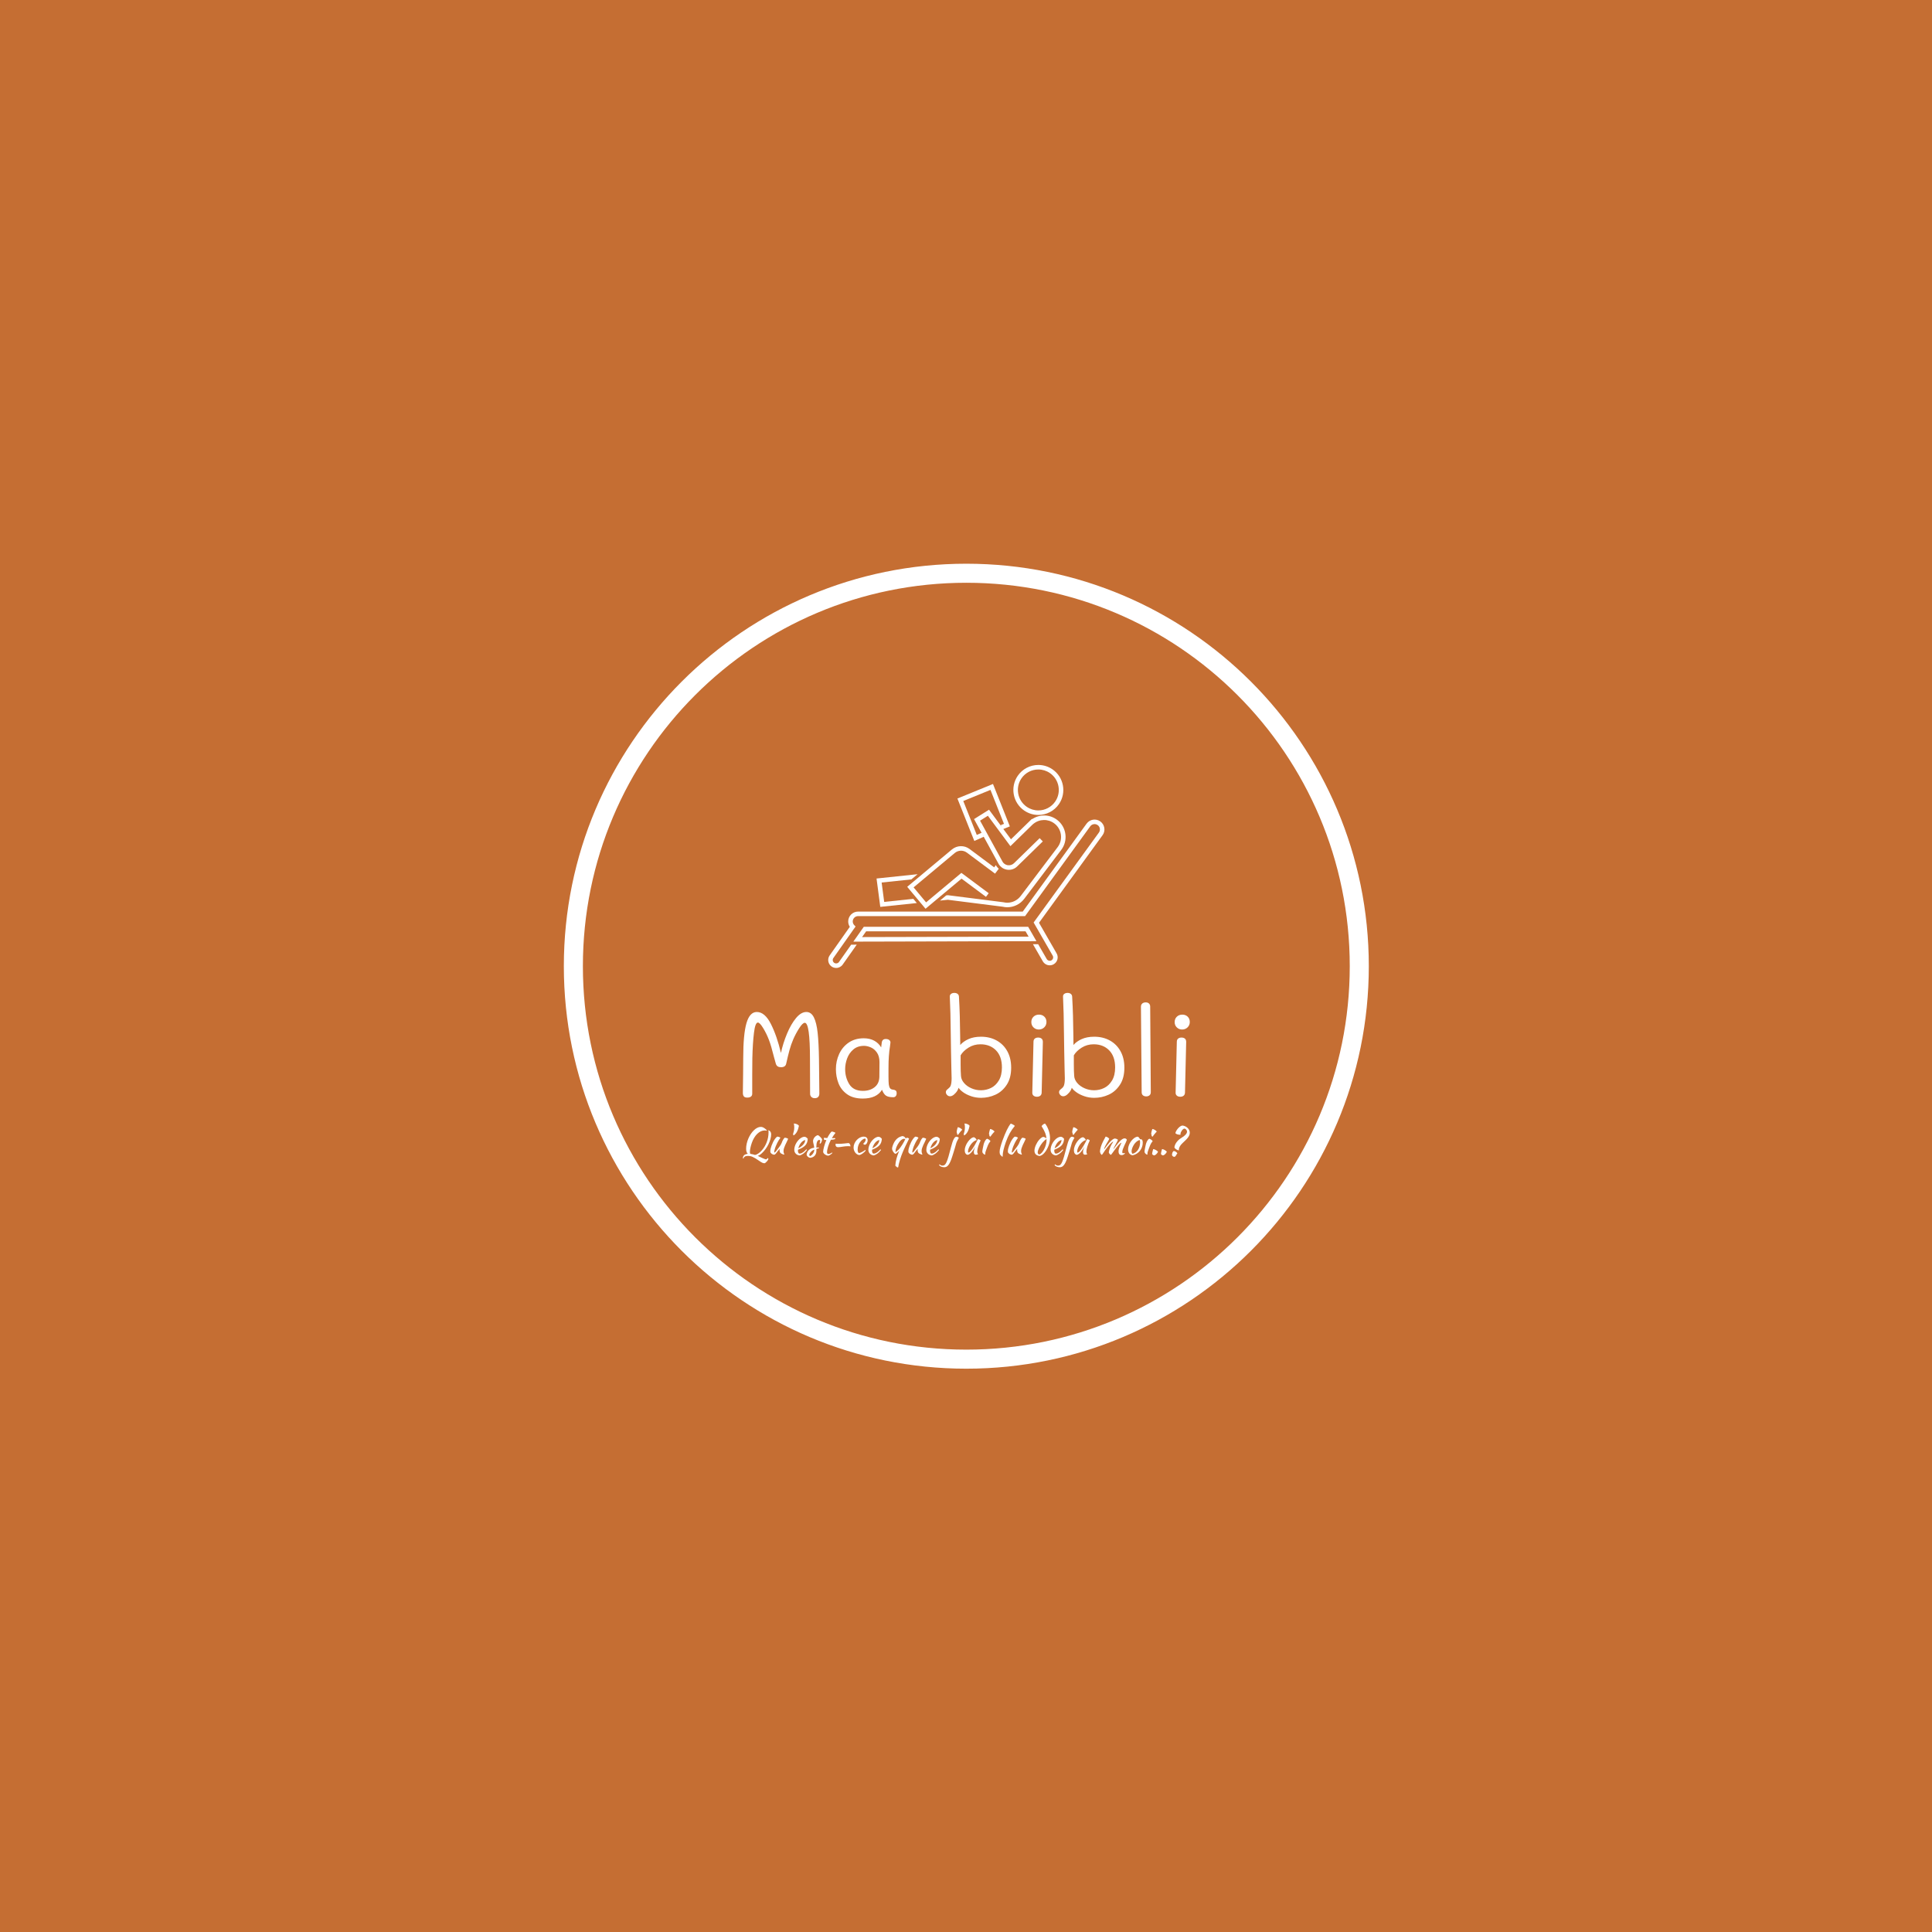 <svg xmlns="http://www.w3.org/2000/svg" version="1.1" xmlns:xlink="http://www.w3.org/1999/xlink" xmlns:svgjs="http://svgjs.dev/svgjs" width="1500" height="1500" viewBox="0 0 1500 1500"><rect width="1500" height="1500" fill="#c56e33"></rect><g transform="matrix(0.667,0,0,0.667,250,437.667)"><svg viewBox="0 0 512 320" data-background-color="#c56e33" preserveAspectRatio="xMidYMid meet" height="937" width="1500" xmlns="http://www.w3.org/2000/svg" xmlns:xlink="http://www.w3.org/1999/xlink"><g id="tight-bounds" transform="matrix(1,0,0,1,0,0)"><svg viewBox="0 0 512 320" height="320" width="512"><g><svg></svg></g><g><svg viewBox="0 0 512 320" height="320" width="512"><g><path d="M96 160c0-88.366 71.634-160 160-160 88.366 0 160 71.634 160 160 0 88.366-71.634 160-160 160-88.366 0-160-71.634-160-160zM256 312.425c84.182 0 152.425-68.243 152.425-152.425 0-84.182-68.243-152.425-152.425-152.425-84.182 0-152.425 68.243-152.425 152.425 0 84.182 68.243 152.425 152.425 152.425z" fill="#ffffff" fill-rule="nonzero" stroke="none" stroke-width="1" stroke-linecap="butt" stroke-linejoin="miter" stroke-miterlimit="10" stroke-dasharray="" stroke-dashoffset="0" font-family="none" font-weight="none" font-size="none" text-anchor="none" style="mix-blend-mode: normal" data-fill-palette-color="tertiary"></path></g><g transform="matrix(1,0,0,1,167.159,80)"><svg viewBox="0 0 177.683 160" height="160" width="177.683"><g><svg viewBox="0 0 177.683 160" height="160" width="177.683"><g><svg viewBox="0 0 256 230.523" height="160" width="177.683"><g transform="matrix(1,0,0,1,0,130.554)"><svg viewBox="0 0 256 99.97" height="99.97" width="256"><g id="textblocktransform"><svg viewBox="0 0 256 99.97" height="99.97" width="256" id="textblock"><g><svg viewBox="0 0 256 60.51" height="60.51" width="256"><g transform="matrix(1,0,0,1,0,0)"><svg width="256" viewBox="4 -43.55 186.13 44" height="60.51" data-palette-color="#ffffff"><path d="M35.7-16.05L35.75-11.55Q35.85-5.15 35.85-1.6L35.85-1.6Q35.85-0.75 35.38-0.23 34.9 0.3 33.95 0.3L33.95 0.3Q33.05 0.3 32.52-0.23 32-0.75 32-1.55L32-1.55Q31.95-6.35 31.95-15.95L31.95-15.95Q31.95-31.1 29.8-31.1L29.8-31.1Q28.9-31.1 27.45-28.83 26-26.55 25-24.25L25-24.25Q24.05-22.05 23.4-19.65 22.75-17.25 22.05-14.1L22.05-14.1Q21.75-12.6 19.9-12.6L19.9-12.6Q19.05-12.6 18.53-12.93 18-13.25 17.75-14L17.75-14 17.05-16.5Q15.75-21.7 14.85-24L14.85-24Q13.85-26.6 12.45-28.9 11.05-31.2 10.25-31.2L10.25-31.2Q9.15-31.2 8.63-26.98 8.1-22.75 7.95-16.35L7.95-16.35Q7.9-14.1 7.9-9.4L7.9-9.4 7.9-1.55Q7.9-0.8 7.38-0.38 6.85 0.05 5.85 0.05L5.85 0.05Q4.75 0.05 4.38-0.48 4-1 4-1.9L4-1.9Q4-4.75 4.1-9.75L4.1-9.75 4.15-16.4Q4.15-26.3 5.5-30.95 6.85-35.6 9.8-35.6L9.8-35.6Q13.15-35.6 15.68-30.6 18.2-25.6 19.85-18.55L19.85-18.55Q20.75-22.65 22.4-26.6 24.05-30.55 26.15-33.08 28.25-35.6 30.45-35.6L30.45-35.6Q32.45-35.6 33.58-33.35 34.7-31.1 35.15-26.88 35.6-22.65 35.7-16.05L35.7-16.05ZM66.65-3.25Q67.35-3.15 67.7-2.85 68.05-2.55 68.05-1.75L68.05-1.75Q68.05-1 67.67-0.55 67.3-0.1 66.65-0.1L66.65-0.1Q64.6-0.1 63.62-0.75 62.65-1.4 61.95-3.2L61.95-3.2Q59.7 0.45 53.95 0.45L53.95 0.45Q49.9 0.45 47.4-1.35 44.9-3.15 43.82-5.93 42.75-8.7 42.75-11.8L42.75-11.8Q42.75-15.15 44.1-18.1 45.45-21.05 48.07-22.85 50.7-24.65 54.35-24.65L54.35-24.65Q56.85-24.65 58.7-23.65 60.55-22.65 61.6-20.85L61.6-20.85 61.8-22.5Q61.9-24.35 63.5-24.35L63.5-24.35Q64.5-24.35 65.02-23.88 65.55-23.4 65.45-22.75L65.45-22.75 65.3-21.5Q64.95-19.4 64.8-17.15L64.8-17.15Q64.65-15.25 64.65-12.05L64.65-12.05 64.65-8.6Q64.65-6.45 64.77-5.43 64.9-4.4 65.3-3.85 65.7-3.3 66.65-3.25L66.65-3.25ZM60.85-8.65Q60.9-11 60.9-14.7L60.9-14.7Q60.9-17.15 59.85-18.68 58.8-20.2 57.3-20.85 55.8-21.5 54.45-21.5L54.45-21.5Q51.8-21.5 50.02-20 48.25-18.5 47.42-16.25 46.6-14 46.6-11.8L46.6-11.8Q46.6-8.3 48.32-5.53 50.05-2.75 54-2.75L54-2.75Q56.95-2.75 58.87-4.28 60.8-5.8 60.85-8.65L60.85-8.65ZM103.19-25.3Q106.84-25.3 109.69-23.73 112.54-22.15 114.14-19.25 115.74-16.35 115.74-12.4L115.74-12.4Q115.74-8.1 113.89-5.28 112.04-2.45 109.19-1.15 106.34 0.15 103.19 0.15L103.19 0.15Q100.99 0.15 99.04-0.53 97.09-1.2 95.74-2.18 94.39-3.15 93.84-4.05L93.84-4.05Q93.54-2.95 92.72-2 91.89-1.05 91.14-0.7L91.14-0.7Q90.74-0.5 90.29-0.5L90.29-0.5Q89.54-0.5 89.04-1.05 88.54-1.6 88.54-2.2L88.54-2.2Q88.54-2.8 89.04-3.25L89.04-3.25Q89.19-3.4 89.54-3.68 89.89-3.95 90.17-4.28 90.44-4.6 90.59-5.05L90.59-5.05Q90.94-6.1 90.94-8.05L90.94-8.05 90.84-11.9 90.69-19.25 90.59-26.05Q90.49-35.9 90.19-41.95L90.19-41.95Q90.14-42.7 90.69-43.13 91.24-43.55 92.09-43.55L92.09-43.55Q92.89-43.55 93.42-43.15 93.94-42.75 93.99-42.05L93.99-42.05Q94.24-37.8 94.34-34 94.44-30.2 94.49-26.1L94.49-26.1Q94.49-23.4 94.54-21.85L94.54-21.85Q95.74-23.3 97.94-24.3 100.14-25.3 103.19-25.3L103.19-25.3ZM103.14-3Q105.34-3 107.32-3.95 109.29-4.9 110.59-7.05 111.89-9.2 111.89-12.5L111.89-12.5Q111.89-17.1 109.42-19.63 106.94-22.15 102.94-22.15L102.94-22.15Q100.19-22.15 97.97-20.75 95.74-19.35 94.69-17.55L94.69-17.55 94.69-13.75Q94.69-10.85 94.84-8.95L94.84-8.95Q94.94-7.4 96.12-6.03 97.29-4.65 99.17-3.83 101.04-3 103.14-3L103.14-3ZM127.24-28.3Q125.94-28.3 125.04-29.18 124.14-30.05 124.14-31.4L124.14-31.4Q124.14-32.75 125.04-33.63 125.94-34.5 127.34-34.5L127.34-34.5Q128.69-34.5 129.56-33.65 130.44-32.8 130.44-31.45L130.44-31.45Q130.44-30.1 129.52-29.2 128.59-28.3 127.24-28.3L127.24-28.3ZM126.49-0.3Q125.59-0.3 125.06-0.75 124.54-1.2 124.54-1.95L124.54-1.95 125.04-23.2Q125.04-24.05 125.56-24.5 126.09-24.95 126.99-24.95L126.99-24.95Q127.89-24.95 128.41-24.5 128.94-24.05 128.94-23.15L128.94-23.15 128.44-1.95Q128.39-1.15 127.87-0.73 127.34-0.3 126.49-0.3L126.49-0.3ZM150.34-25.3Q153.99-25.3 156.84-23.73 159.69-22.15 161.29-19.25 162.89-16.35 162.89-12.4L162.89-12.4Q162.89-8.1 161.04-5.28 159.19-2.45 156.34-1.15 153.49 0.15 150.34 0.15L150.34 0.15Q148.14 0.15 146.19-0.53 144.24-1.2 142.89-2.18 141.54-3.15 140.99-4.05L140.99-4.05Q140.69-2.95 139.86-2 139.04-1.05 138.29-0.7L138.29-0.7Q137.89-0.5 137.44-0.5L137.44-0.5Q136.69-0.5 136.19-1.05 135.69-1.6 135.69-2.2L135.69-2.2Q135.69-2.8 136.19-3.25L136.19-3.25Q136.34-3.4 136.69-3.68 137.04-3.95 137.31-4.28 137.59-4.6 137.74-5.05L137.74-5.05Q138.09-6.1 138.09-8.05L138.09-8.05 137.99-11.9 137.84-19.25 137.74-26.05Q137.64-35.9 137.34-41.95L137.34-41.95Q137.29-42.7 137.84-43.13 138.39-43.55 139.24-43.55L139.24-43.55Q140.04-43.55 140.56-43.15 141.09-42.75 141.14-42.05L141.14-42.05Q141.39-37.8 141.49-34 141.59-30.2 141.64-26.1L141.64-26.1Q141.64-23.4 141.69-21.85L141.69-21.85Q142.89-23.3 145.09-24.3 147.29-25.3 150.34-25.3L150.34-25.3ZM150.29-3Q152.49-3 154.46-3.95 156.44-4.9 157.74-7.05 159.04-9.2 159.04-12.5L159.04-12.5Q159.04-17.1 156.56-19.63 154.09-22.15 150.09-22.15L150.09-22.15Q147.34-22.15 145.11-20.75 142.89-19.35 141.84-17.55L141.84-17.55 141.84-13.75Q141.84-10.85 141.99-8.95L141.99-8.95Q142.09-7.4 143.26-6.03 144.44-4.65 146.31-3.83 148.19-3 150.29-3L150.29-3ZM171.99-0.45Q171.14-0.45 170.61-0.9 170.09-1.35 170.09-2.2L170.09-2.2 169.79-37.8Q169.79-38.65 170.34-39.13 170.89-39.6 171.79-39.6L171.79-39.6Q172.64-39.6 173.14-39.13 173.64-38.65 173.64-37.85L173.64-37.85 173.89-2.2Q173.89-1.35 173.36-0.9 172.84-0.45 171.99-0.45L171.99-0.45ZM186.93-28.3Q185.63-28.3 184.73-29.18 183.83-30.05 183.83-31.4L183.83-31.4Q183.83-32.75 184.73-33.63 185.63-34.5 187.03-34.5L187.03-34.5Q188.38-34.5 189.26-33.65 190.13-32.8 190.13-31.45L190.13-31.45Q190.13-30.1 189.21-29.2 188.28-28.3 186.93-28.3L186.93-28.3ZM186.18-0.3Q185.28-0.3 184.76-0.75 184.23-1.2 184.23-1.95L184.23-1.95 184.73-23.2Q184.73-24.05 185.26-24.5 185.78-24.95 186.68-24.95L186.68-24.95Q187.58-24.95 188.11-24.5 188.63-24.05 188.63-23.15L188.63-23.15 188.13-1.95Q188.08-1.15 187.56-0.73 187.03-0.3 186.18-0.3L186.18-0.3Z" opacity="1" transform="matrix(1,0,0,1,0,0)" fill="#ffffff" class="wordmark-text-0" data-fill-palette-color="primary" id="text-0"></path></svg></g></svg></g><g transform="matrix(1,0,0,1,0,74.795)"><svg viewBox="0 0 256 25.174" height="25.174" width="256"><g transform="matrix(1,0,0,1,0,0)"><svg width="256" viewBox="2.4 -41.65 610.07 60" height="25.174" data-palette-color="#ffffff"><path d="M29.85-36.4L29.85-36.4Q30.7-36 31.65-35.38 32.6-34.75 33.4-34.08 34.2-33.4 34.75-32.77 35.3-32.15 35.3-31.8L35.3-31.8Q34.6-31.95 33.77-32.05 32.95-32.15 32.2-32.15L32.2-32.15Q29.5-32.15 26.95-30.98 24.4-29.8 22.1-27.6 19.8-25.4 17.88-22.23 15.95-19.05 14.55-15.05L14.55-15.05Q13.4-11.7 12.7-8.43 12-5.15 12-2.95L12-2.95Q12-0.15 13.15-0.05L13.15-0.05Q13.45-0.05 14.18 0.08 14.9 0.2 15.73 0.4 16.55 0.6 17.38 0.83 18.2 1.05 18.75 1.25L18.75 1.25Q20.65 1.15 23.2-0.5 25.75-2.15 28.2-4.9L28.2-4.9Q30.35-7.3 32.08-10.18 33.8-13.05 35-16.23 36.2-19.4 36.83-22.75 37.45-26.1 37.45-29.4L37.45-29.4Q37.45-30.4 37.4-31.35 37.35-32.3 37.25-32.65L37.25-32.65Q39.3-31.65 40.15-30.3 41-28.95 41-26.85L41-26.85Q41-23.85 40.05-20.4 39.1-16.95 37.43-13.5 35.75-10.05 33.45-6.88 31.15-3.7 28.45-1.2L28.45-1.2Q24.9 2.1 22.65 2.5L22.65 2.5Q24 3.2 25.75 4.03 27.5 4.85 29.15 5.58 30.8 6.3 32.1 6.8 33.4 7.3 33.85 7.35L33.85 7.35Q34.35 7.3 35.15 6.73 35.95 6.15 36.5 5.35L36.5 5.35Q36.75 5.65 36.98 6.15 37.2 6.65 37.25 6.9L37.25 6.9Q37.05 7.6 36.43 8.53 35.8 9.45 35 10.33 34.2 11.2 33.38 11.85 32.55 12.5 31.95 12.65L31.95 12.65Q31.1 12.6 30.38 12.43 29.65 12.25 28.8 11.88 27.95 11.5 26.9 10.83 25.85 10.15 24.3 9.1L24.3 9.1Q21.55 7.2 19.5 5.95 17.45 4.7 15.75 3.95 14.05 3.2 12.55 2.9 11.05 2.6 9.45 2.6L9.45 2.6Q3.85 2.6 3.25 6.35L3.25 6.35Q2.5 6 2.4 5.4L2.4 5.4Q2.7 2.85 4.28 1.5 5.85 0.15 9.15-0.25L9.15-0.25Q6.85-2.25 6.85-7.25L6.85-7.25Q6.85-10.75 7.68-14.33 8.5-17.9 9.93-21.2 11.35-24.5 13.28-27.38 15.2-30.25 17.43-32.4 19.65-34.55 22.05-35.77 24.45-37 26.8-37L26.8-37Q27.65-37 28.38-36.85 29.1-36.7 29.85-36.4ZM54.05-1.1L54.05-1.1Q53.1-1.9 52.77-3.1 52.45-4.3 52.45-5.15L52.45-5.15Q52.45-6.2 52.7-6.95L52.7-6.95Q52.5-6.95 51.8-6.15 51.1-5.35 50.27-4.25 49.45-3.15 48.65-2.1 47.85-1.05 47.45-0.55L47.45-0.55Q46.8 0.15 46.22 0.55 45.65 0.95 45.3 1L45.3 1Q44.5 0.95 43.62 0.68 42.75 0.4 41.97-0.1 41.2-0.6 40.62-1.3 40.05-2 39.85-2.9L39.85-2.9Q39.85-4.3 39.92-5.2 40-6.1 40.25-7.15L40.25-7.15Q40.7-9.05 41.57-11.45 42.45-13.85 43.6-16.18 44.75-18.5 46.17-20.53 47.6-22.55 49.2-23.7L49.2-23.7Q49.65-23.7 50.25-23.63 50.85-23.55 51.47-23.35 52.1-23.15 52.67-22.88 53.25-22.6 53.65-22.15L53.65-22.15Q53.2-21.65 51.37-18.8 49.55-15.95 47.3-10.6L47.3-10.6Q47.05-10.05 46.7-9 46.35-7.95 46-6.8 45.65-5.65 45.42-4.55 45.2-3.45 45.2-2.8L45.2-2.8Q45.2-2.4 45.32-2.2 45.45-2 45.55-1.9L45.55-1.9Q46.3-2.2 47.45-3.55 48.6-4.9 50.65-7.7L50.65-7.7Q51.15-8.4 51.82-9.3 52.5-10.2 53.2-11.23 53.9-12.25 54.52-13.35 55.15-14.45 55.55-15.55L55.55-15.55Q55.75-16.15 56.07-16.98 56.4-17.8 56.87-18.7 57.35-19.6 57.97-20.53 58.6-21.45 59.45-22.25L59.45-22.25Q60.1-22.25 60.85-22.1 61.6-21.95 62.27-21.73 62.95-21.5 63.45-21.23 63.95-20.95 64.2-20.65L64.2-20.65Q63.3-18.45 62.2-16.3 61.1-14.15 60.15-12.08 59.2-10 58.55-7.95 57.9-5.9 57.9-3.95L57.9-3.95Q57.9-2.9 58.07-2.13 58.25-1.35 58.45-0.83 58.65-0.3 58.82 0.05 59 0.4 59 0.65L59 0.65Q59 0.7 58.9 0.8L58.9 0.8Q58.85 0.85 58.8 0.85L58.8 0.85Q58.45 0.85 57.9 0.7 57.35 0.55 56.67 0.28 56 0 55.32-0.35 54.65-0.7 54.05-1.1ZM71.7-25.35L71.7-25.35Q71.4-25.6 71.15-26.15 70.9-26.7 70.9-27.25L70.9-27.25Q71.5-29 72.02-31.28 72.55-33.55 72.55-36.35L72.55-36.35Q72.55-37.6 72.42-38.9 72.3-40.2 71.95-41.65L71.95-41.65Q74.35-41.5 76.32-40.63 78.3-39.75 78.95-38.5L78.95-38.5Q78.1-33.95 76.35-30.6 74.6-27.25 71.7-25.35ZM90.99-20.7L90.99-20.7Q90.79-17.6 89.89-15.38 88.99-13.15 87.32-11.48 85.64-9.8 83.24-8.45 80.84-7.1 77.64-5.85L77.64-5.85Q77.64-5.55 77.62-5.23 77.59-4.9 77.59-4.55L77.59-4.55Q77.59-3.9 77.69-3.2 77.79-2.5 78.04-1.9 78.29-1.3 78.74-0.93 79.19-0.55 79.89-0.55L79.89-0.55Q81.24-0.55 82.54-1.15 83.84-1.75 85.02-2.63 86.19-3.5 87.22-4.53 88.24-5.55 89.04-6.4L89.04-6.4Q89.54-5.95 89.89-5.55L89.89-5.55Q87.64-2.55 84.97-0.58 82.29 1.4 79.89 1.95L79.89 1.95Q76.44 1.55 74.52-0.58 72.59-2.7 72.59-5.7L72.59-5.7Q72.59-7.75 73.17-9.88 73.74-12 74.77-13.98 75.79-15.95 77.17-17.7 78.54-19.45 80.12-20.75 81.69-22.05 83.37-22.8 85.04-23.55 86.69-23.55L86.69-23.55Q88.99-23.25 90.99-20.7ZM87.54-19.05L87.54-19.05Q86.19-18.85 84.74-17.95 83.29-17.05 82.02-15.55 80.74-14.05 79.69-12.05 78.64-10.05 78.04-7.75L78.04-7.75Q82.04-9.75 84.69-12.68 87.34-15.6 87.54-19.05ZM110.54-19.9L110.54-19.9Q110.49-18.95 110.22-17.93 109.94-16.9 109.54-16.07 109.14-15.25 108.69-14.7 108.24-14.15 107.84-14.15L107.84-14.15Q107.29-14.2 107.19-14.9L107.19-14.9Q107.19-15.05 107.32-15.38 107.44-15.7 107.59-16.1 107.74-16.5 107.87-16.9 107.99-17.3 107.99-17.6L107.99-17.6Q107.99-18.3 107.67-18.78 107.34-19.25 106.79-19.25L106.79-19.25Q104.79-19.25 103.74-16.75 102.69-14.25 102.69-9.4L102.69-9.4Q102.69-8.9 102.74-8.8L102.74-8.8Q103.79-8.85 104.62-8.88 105.44-8.9 106.24-8.9L106.24-8.9Q106.29-8.8 106.29-8.5L106.29-8.5Q106.29-8.05 106.09-7.85L106.09-7.85Q104.94-7.6 104.27-7.43 103.59-7.25 103.24-7.1 102.89-6.95 102.82-6.78 102.74-6.6 102.74-6.3L102.74-6.3Q102.74-5.9 102.77-5.5 102.79-5.1 102.79-4.5L102.79-4.5Q102.79-0.3 100.52 2.25 98.24 4.8 94.19 5.2L94.19 5.2Q93.49 5.15 92.74 4.8 91.99 4.45 91.32 3.9 90.64 3.35 90.14 2.68 89.64 2 89.44 1.3L89.44 1.3Q89.44-0.6 90.24-2.33 91.04-4.05 92.42-5.38 93.79-6.7 95.67-7.53 97.54-8.35 99.74-8.5L99.74-8.5Q99.74-9.75 99.49-10.95 99.24-12.15 98.97-13.28 98.69-14.4 98.44-15.48 98.19-16.55 98.19-17.6L98.19-17.6Q98.19-18.95 98.74-20.28 99.29-21.6 100.19-22.73 101.09-23.85 102.29-24.65 103.49-25.45 104.79-25.75L104.79-25.75Q105.34-25.6 106.27-24.88 107.19-24.15 108.09-23.25 108.99-22.35 109.69-21.43 110.39-20.5 110.54-19.9ZM94.04 2.9L94.04 2.9Q95.24 2.4 96.32 1.45 97.39 0.5 98.19-0.7 98.99-1.9 99.47-3.25 99.94-4.6 99.94-5.9L99.94-5.9Q98.94-5.75 97.74-4.98 96.54-4.2 95.49-3.13 94.44-2.05 93.74-0.9 93.04 0.25 93.04 1.1L93.04 1.1Q93.04 2.2 94.04 2.9ZM116.39-19.15L113.54-19.15Q113.29-19.45 113.09-20.43 112.89-21.4 112.89-22.1L112.89-22.1Q114.19-22 115.39-21.93 116.59-21.85 117.59-21.8L117.59-21.8Q118.34-23.3 119.21-24.78 120.09-26.25 120.91-27.48 121.74-28.7 122.46-29.55 123.19-30.4 123.59-30.65L123.59-30.65Q124.09-30.65 124.86-30.48 125.64-30.3 126.44-30.03 127.24-29.75 127.89-29.45 128.54-29.15 128.79-28.85L128.79-28.85Q127.29-26.95 126.21-25.33 125.14-23.7 123.89-21.6L123.89-21.6Q124.89-21.6 125.91-21.65 126.94-21.7 127.99-21.8L127.99-21.8Q128.24-21.55 128.39-21.18 128.54-20.8 128.54-20.4L128.54-20.4Q126.09-19.5 122.59-19.4L122.59-19.4Q121.34-17 120.36-14.63 119.39-12.25 118.71-10.05 118.04-7.85 117.66-5.9 117.29-3.95 117.29-2.4L117.29-2.4Q117.29-0.2 118.94 0.05L118.94 0.05Q120.44-0.15 121.79-0.7 123.14-1.25 124.19-2.1L124.19-2.1Q124.49-1.65 124.54-1.35L124.54-1.35Q124.24-0.9 123.51-0.3 122.79 0.3 121.94 0.88 121.09 1.45 120.29 1.85 119.49 2.25 119.09 2.3L119.09 2.3Q117.84 2.25 116.59 1.75 115.34 1.25 114.31 0.5 113.29-0.25 112.64-1.18 111.99-2.1 111.99-3L111.99-3Q111.99-4.2 112.31-6.03 112.64-7.85 113.24-10 113.84-12.15 114.64-14.5 115.44-16.85 116.39-19.15L116.39-19.15ZM132.28-9.3L132.28-9.3Q130.74-9.3 129.81-10.18 128.89-11.05 128.89-12.6L128.89-12.6Q128.89-12.85 128.99-13.35 129.09-13.85 129.19-14.1L129.19-14.1Q130.03-13.95 130.78-13.93 131.53-13.9 132.74-13.9L132.74-13.9Q135.28-13.9 137.51-14.05 139.74-14.2 141.54-14.4 143.34-14.6 144.64-14.75 145.94-14.9 146.64-14.9L146.64-14.9Q147.59-14.9 148.31-13.75 149.04-12.6 149.39-10.45L149.39-10.45Q148.14-10.6 147.34-10.65 146.54-10.7 145.94-10.7L145.94-10.7Q143.79-10.7 141.94-10.48 140.09-10.25 138.44-10 136.78-9.75 135.28-9.53 133.78-9.3 132.28-9.3ZM153.53-8.8L153.53-8.8Q153.53-11.65 154.71-14.33 155.88-17 157.81-19.07 159.73-21.15 162.21-22.43 164.68-23.7 167.33-23.7L167.33-23.7Q169.93-23.7 171.33-22.4 172.73-21.1 172.73-18.7L172.73-18.7Q172.73-17.55 172.41-16.48 172.08-15.4 171.56-14.55 171.03-13.7 170.33-13.18 169.63-12.65 168.93-12.65L168.93-12.65Q168.33-12.65 167.71-13.03 167.08-13.4 166.68-14L166.68-14Q170.03-17.05 170.03-19.55L170.03-19.55Q170.03-21 168.88-21L168.88-21Q167.88-21 166.38-20.05 164.88-19.1 163.48-17.55L163.48-17.55Q161.33-15.15 160.21-12.23 159.08-9.3 159.08-6.1L159.08-6.1Q159.08-2.05 160.88-1.25L160.88-1.25Q161.63-1.35 162.63-1.7 163.63-2.05 164.78-2.63 165.93-3.2 167.16-3.95 168.38-4.7 169.53-5.55L169.53-5.55Q169.73-5.4 169.88-5.1 170.03-4.8 170.03-4.55L170.03-4.55Q169.18-3.5 168.08-2.5 166.98-1.5 165.78-0.68 164.58 0.15 163.46 0.73 162.33 1.3 161.48 1.45L161.48 1.45Q159.83 1.3 158.38 0.43 156.93-0.45 155.86-1.85 154.78-3.25 154.16-5.05 153.53-6.85 153.53-8.8ZM192.13-20.7L192.13-20.7Q191.93-17.6 191.03-15.38 190.13-13.15 188.46-11.48 186.78-9.8 184.38-8.45 181.98-7.1 178.78-5.85L178.78-5.85Q178.78-5.55 178.76-5.23 178.73-4.9 178.73-4.55L178.73-4.55Q178.73-3.9 178.83-3.2 178.93-2.5 179.18-1.9 179.43-1.3 179.88-0.93 180.33-0.55 181.03-0.55L181.03-0.55Q182.38-0.55 183.68-1.15 184.98-1.75 186.16-2.63 187.33-3.5 188.36-4.53 189.38-5.55 190.18-6.4L190.18-6.4Q190.68-5.95 191.03-5.55L191.03-5.55Q188.78-2.55 186.11-0.58 183.43 1.4 181.03 1.95L181.03 1.95Q177.58 1.55 175.66-0.58 173.73-2.7 173.73-5.7L173.73-5.7Q173.73-7.75 174.31-9.88 174.88-12 175.91-13.98 176.93-15.95 178.31-17.7 179.68-19.45 181.26-20.75 182.83-22.05 184.51-22.8 186.18-23.55 187.83-23.55L187.83-23.55Q190.13-23.25 192.13-20.7ZM188.68-19.05L188.68-19.05Q187.33-18.85 185.88-17.95 184.43-17.05 183.16-15.55 181.88-14.05 180.83-12.05 179.78-10.05 179.18-7.75L179.18-7.75Q183.18-9.75 185.83-12.68 188.48-15.6 188.68-19.05ZM226.33-22.2L226.33-22.2Q227.13-22.2 228-21.83 228.88-21.45 229.28-20.9L229.28-20.9Q227.43-17.15 226.15-14.55 224.88-11.95 223.95-9.98 223.03-8 222.33-6.45 221.63-4.9 220.93-3.25L220.93-3.25Q219.73-0.45 218.68 2.43 217.63 5.3 216.8 8.08 215.98 10.85 215.35 13.43 214.73 16 214.43 18.15L214.43 18.15Q214.23 18.35 213.53 18.35L213.53 18.35Q213.23 18.35 212.95 18.2 212.68 18.05 212.63 17.85L212.63 17.85Q212.53 17.6 212.25 17.35 211.98 17.1 211.58 17L211.58 17Q211.18 16.9 210.9 16.53 210.63 16.15 210.53 15.7L210.53 15.7Q211.08 6.9 215.78-4.2L215.78-4.2Q214.03-2.45 212.75-1.43 211.48-0.4 210.83-0.3L210.83-0.3Q210.13-0.3 209.3-1.03 208.48-1.75 207.75-2.8 207.03-3.85 206.55-5.08 206.08-6.3 206.08-7.3L206.08-7.3Q206.08-8.6 206.78-10.78 207.48-12.95 208.53-15.1L208.53-15.1Q212.53-23.05 220.43-24.5L220.43-24.5Q221.13-24.4 221.85-24.08 222.58-23.75 223.18-23.25 223.78-22.75 224.2-22.15 224.63-21.55 224.73-21L224.73-21Q224.83-21.3 225.43-21.75 226.03-22.2 226.33-22.2ZM217.38-8.85L217.38-8.85Q219.03-11.1 220.28-13.15 221.53-15.2 222.38-16.8L222.38-16.8Q223.38-18.65 224.13-20.3L224.13-20.3Q223.98-20.45 223.3-20.6 222.63-20.75 222.08-20.75L222.08-20.75Q220.78-20.75 219-19.45 217.23-18.15 215.83-16.2L215.83-16.2Q213.33-12.75 212-9.35 210.68-5.95 210.68-3.05L210.68-3.05Q210.68-2.7 211.13-2.7L211.13-2.7Q212.93-4 214.43-5.45 215.93-6.9 217.38-8.85ZM242.52-1.1L242.52-1.1Q241.57-1.9 241.25-3.1 240.92-4.3 240.92-5.15L240.92-5.15Q240.92-6.2 241.17-6.95L241.17-6.95Q240.97-6.95 240.27-6.15 239.57-5.35 238.75-4.25 237.92-3.15 237.12-2.1 236.32-1.05 235.92-0.55L235.92-0.55Q235.27 0.15 234.7 0.55 234.12 0.95 233.77 1L233.77 1Q232.97 0.95 232.1 0.68 231.22 0.4 230.45-0.1 229.67-0.6 229.1-1.3 228.52-2 228.32-2.9L228.32-2.9Q228.32-4.3 228.4-5.2 228.47-6.1 228.72-7.15L228.72-7.15Q229.17-9.05 230.05-11.45 230.92-13.85 232.07-16.18 233.22-18.5 234.65-20.53 236.07-22.55 237.67-23.7L237.67-23.7Q238.12-23.7 238.72-23.63 239.32-23.55 239.95-23.35 240.57-23.15 241.15-22.88 241.72-22.6 242.12-22.15L242.12-22.15Q241.67-21.65 239.85-18.8 238.02-15.95 235.77-10.6L235.77-10.6Q235.52-10.05 235.17-9 234.82-7.95 234.47-6.8 234.12-5.65 233.9-4.55 233.67-3.45 233.67-2.8L233.67-2.8Q233.67-2.4 233.8-2.2 233.92-2 234.02-1.9L234.02-1.9Q234.77-2.2 235.92-3.55 237.07-4.9 239.12-7.7L239.12-7.7Q239.62-8.4 240.3-9.3 240.97-10.2 241.67-11.23 242.37-12.25 243-13.35 243.62-14.45 244.02-15.55L244.02-15.55Q244.22-16.15 244.55-16.98 244.87-17.8 245.35-18.7 245.82-19.6 246.45-20.53 247.07-21.45 247.92-22.25L247.92-22.25Q248.57-22.25 249.32-22.1 250.07-21.95 250.75-21.73 251.42-21.5 251.92-21.23 252.42-20.95 252.67-20.65L252.67-20.65Q251.77-18.45 250.67-16.3 249.57-14.15 248.62-12.08 247.67-10 247.02-7.95 246.37-5.9 246.37-3.95L246.37-3.95Q246.37-2.9 246.55-2.13 246.72-1.35 246.92-0.83 247.12-0.3 247.3 0.05 247.47 0.4 247.47 0.65L247.47 0.65Q247.47 0.7 247.37 0.8L247.37 0.8Q247.32 0.85 247.27 0.85L247.27 0.85Q246.92 0.85 246.37 0.7 245.82 0.55 245.15 0.28 244.47 0 243.8-0.35 243.12-0.7 242.52-1.1ZM271.27-20.7L271.27-20.7Q271.07-17.6 270.17-15.38 269.27-13.15 267.6-11.48 265.92-9.8 263.52-8.45 261.12-7.1 257.92-5.85L257.92-5.85Q257.92-5.55 257.9-5.23 257.87-4.9 257.87-4.55L257.87-4.55Q257.87-3.9 257.97-3.2 258.07-2.5 258.32-1.9 258.57-1.3 259.02-0.93 259.47-0.55 260.17-0.55L260.17-0.55Q261.52-0.55 262.82-1.15 264.12-1.75 265.3-2.63 266.47-3.5 267.5-4.53 268.52-5.55 269.32-6.4L269.32-6.4Q269.82-5.95 270.17-5.55L270.17-5.55Q267.92-2.55 265.25-0.58 262.57 1.4 260.17 1.95L260.17 1.95Q256.72 1.55 254.8-0.58 252.87-2.7 252.87-5.7L252.87-5.7Q252.87-7.75 253.45-9.88 254.02-12 255.05-13.98 256.07-15.95 257.45-17.7 258.82-19.45 260.4-20.75 261.97-22.05 263.65-22.8 265.32-23.55 266.97-23.55L266.97-23.55Q269.27-23.25 271.27-20.7ZM267.82-19.05L267.82-19.05Q266.47-18.85 265.02-17.95 263.57-17.05 262.3-15.55 261.02-14.05 259.97-12.05 258.92-10.05 258.32-7.75L258.32-7.75Q262.32-9.75 264.97-12.68 267.62-15.6 267.82-19.05ZM286.56-9.35L286.56-9.35Q288.42-16.75 290.19-20.18 291.97-23.6 293.92-23.6L293.92-23.6Q295.31-23.6 297.26-22.25L297.26-22.25Q295.67-19.4 294.79-17.53 293.92-15.65 293.51-14.1L293.51-14.1Q292.67-11.1 291.72-7.88 290.76-4.65 289.84-1.7 288.92 1.25 288.14 3.63 287.37 6 286.92 7.25L286.92 7.25Q285.81 10.2 284.74 12.25 283.67 14.3 282.51 15.6 281.37 16.9 280.09 17.5 278.81 18.1 277.31 18.1L277.31 18.1Q276.22 18.1 275.14 17.88 274.06 17.65 273.12 17.28 272.17 16.9 271.42 16.35 270.67 15.8 270.22 15.2L270.22 15.2Q270.26 14.85 270.54 14.53 270.81 14.2 271.06 14.15L271.06 14.15Q271.92 15.05 272.84 15.45 273.76 15.85 275.06 15.85L275.06 15.85Q276.67 15.85 277.89 14.9 279.12 13.95 280.37 11.23 281.62 8.5 283.06 3.58 284.51-1.35 286.56-9.35ZM294.72-27.55L294.72-27.55Q294.72-27.8 294.87-28.4L294.87-28.4Q294.26-29 294.26-30.1L294.26-30.1Q294.26-30.55 294.39-31.35 294.51-32.15 294.74-33.08 294.97-34 295.24-34.95 295.51-35.9 295.81-36.6L295.81-36.6Q296.42-36.6 297.29-36.27 298.17-35.95 299.06-35.43 299.97-34.9 300.72-34.27 301.47-33.65 301.87-33.1L301.87-33.1Q301.26-32.55 300.37-31.55 299.47-30.55 298.62-29.48 297.76-28.4 297.06-27.48 296.37-26.55 296.22-26.15L296.22-26.15Q295.62-26.25 295.17-26.68 294.72-27.1 294.72-27.55ZM304.66-25.35L304.66-25.35Q304.36-25.6 304.11-26.15 303.86-26.7 303.86-27.25L303.86-27.25Q304.46-29 304.99-31.28 305.51-33.55 305.51-36.35L305.51-36.35Q305.51-37.6 305.39-38.9 305.26-40.2 304.91-41.65L304.91-41.65Q307.31-41.5 309.29-40.63 311.26-39.75 311.91-38.5L311.91-38.5Q311.06-33.95 309.31-30.6 307.56-27.25 304.66-25.35ZM323.21-20.2L323.21-20.2Q323.71-20.2 324.39-20.03 325.06-19.85 325.61-19.58 326.16-19.3 326.54-19 326.91-18.7 326.91-18.45L326.91-18.45Q325.91-16.35 325.06-14.23 324.21-12.1 323.61-10.15 323.01-8.2 322.69-6.5 322.36-4.8 322.36-3.55L322.36-3.55Q322.36-2.15 322.66-1.23 322.96-0.3 323.66 0.1L323.66 0.1Q323.06 0.5 322.11 0.75 321.16 1 320.41 1L320.41 1Q317.71 1 317.71-2.7L317.71-2.7Q317.71-5.55 319.61-10.5L319.61-10.5Q318.61-8.2 317.31-6.18 316.01-4.15 314.66-2.6 313.31-1.05 311.94-0.08 310.56 0.9 309.41 1.1L309.41 1.1Q307.56 1 306.41-0.68 305.26-2.35 305.26-4.95L305.26-4.95Q305.26-7.75 306.46-10.85 307.66-13.95 309.54-16.6 311.41-19.25 313.61-21.03 315.81-22.8 317.86-22.9L317.86-22.9Q318.36-22.75 318.99-22.3 319.61-21.85 320.19-21.25 320.76-20.65 321.16-20.03 321.56-19.4 321.61-18.95L321.61-18.95Q319.61-18.65 317.49-17 315.36-15.35 313.64-13.03 311.91-10.7 310.81-8.05 309.71-5.4 309.71-3.1L309.71-3.1Q309.71-2.15 310.41-1.9L310.41-1.9Q311.86-2.2 313.76-4.38 315.66-6.55 318.36-11.1L318.36-11.1Q318.86-12 319.49-13.1 320.11-14.2 320.76-15.4 321.41-16.6 322.04-17.82 322.66-19.05 323.21-20.2ZM329.31-3.35L329.31-3.35Q329.31-3.8 329.38-4.48 329.46-5.15 329.66-6.28 329.86-7.4 330.18-9 330.51-10.6 331.01-12.85L331.01-12.85Q331.11-13.35 331.46-14.45 331.81-15.55 332.38-16.78 332.96-18 333.78-19.15 334.61-20.3 335.76-20.85L335.76-20.85Q336.61-20.65 338.01-19.83 339.41-19 340.41-17.55L340.41-17.55Q339.26-16.25 338.48-14.95 337.71-13.65 337.08-12.25 336.46-10.85 335.93-9.35 335.41-7.85 334.76-6.2L334.76-6.2Q334.21-4.8 333.76-3.33 333.31-1.85 333.26-0.75L333.26-0.75Q333.26 0.15 333.23 0.53 333.21 0.9 332.96 0.9L332.96 0.9Q332.76 0.9 332.16 0.65 331.56 0.4 330.93-0.13 330.31-0.65 329.81-1.45 329.31-2.25 329.31-3.35ZM338.86-25.05L338.86-25.05Q338.86-25.35 339.01-25.95L339.01-25.95Q338.76-26.2 338.58-26.7 338.41-27.2 338.41-27.6L338.41-27.6Q338.41-28.05 338.53-28.83 338.66-29.6 338.86-30.5 339.06-31.4 339.36-32.38 339.66-33.35 339.96-34.15L339.96-34.15Q340.56-34.15 341.43-33.83 342.31-33.5 343.21-32.98 344.11-32.45 344.86-31.83 345.61-31.2 346.01-30.65L346.01-30.65Q345.46-30.1 344.56-29.13 343.66-28.15 342.81-27.08 341.96-26 341.26-25.05 340.56-24.1 340.36-23.7L340.36-23.7Q339.76-23.8 339.31-24.23 338.86-24.65 338.86-25.05ZM352.9-3.2L352.9-3.2Q352.9-5.4 353.95-9.38 355-13.35 356.9-18.65L356.9-18.65Q360-27.1 362.73-32.73 365.45-38.35 368.05-41.5L368.05-41.5Q368.65-41.4 369.53-41 370.4-40.6 371.25-40.13 372.1-39.65 372.78-39.15 373.45-38.65 373.65-38.35L373.65-38.35Q369.75-33.75 366.8-28.45 363.85-23.15 361.4-16.3L361.4-16.3Q359.3-10.4 358.2-5.68 357.1-0.95 357.1 2.2L357.1 2.2Q357.1 3.05 357.1 3.25 357.1 3.45 357.15 3.65L357.15 3.65Q356.45 3.55 355.95 3.3 355.45 3.05 355.3 2.7L355.3 2.7Q355.2 2.45 354.75 1.98 354.3 1.5 353.95 1.25L353.95 1.25Q353.5 0.95 353.2-0.33 352.9-1.6 352.9-3.2ZM378.35-1.1L378.35-1.1Q377.4-1.9 377.08-3.1 376.75-4.3 376.75-5.15L376.75-5.15Q376.75-6.2 377-6.95L377-6.95Q376.8-6.95 376.1-6.15 375.4-5.35 374.58-4.25 373.75-3.15 372.95-2.1 372.15-1.05 371.75-0.55L371.75-0.55Q371.1 0.15 370.53 0.55 369.95 0.95 369.6 1L369.6 1Q368.8 0.95 367.93 0.68 367.05 0.4 366.28-0.1 365.5-0.6 364.93-1.3 364.35-2 364.15-2.9L364.15-2.9Q364.15-4.3 364.23-5.2 364.3-6.1 364.55-7.15L364.55-7.15Q365-9.05 365.88-11.45 366.75-13.85 367.9-16.18 369.05-18.5 370.48-20.53 371.9-22.55 373.5-23.7L373.5-23.7Q373.95-23.7 374.55-23.63 375.15-23.55 375.78-23.35 376.4-23.15 376.98-22.88 377.55-22.6 377.95-22.15L377.95-22.15Q377.5-21.65 375.68-18.8 373.85-15.95 371.6-10.6L371.6-10.6Q371.35-10.05 371-9 370.65-7.95 370.3-6.8 369.95-5.65 369.73-4.55 369.5-3.45 369.5-2.8L369.5-2.8Q369.5-2.4 369.63-2.2 369.75-2 369.85-1.9L369.85-1.9Q370.6-2.2 371.75-3.55 372.9-4.9 374.95-7.7L374.95-7.7Q375.45-8.4 376.13-9.3 376.8-10.2 377.5-11.23 378.2-12.25 378.83-13.35 379.45-14.45 379.85-15.55L379.85-15.55Q380.05-16.15 380.38-16.98 380.7-17.8 381.18-18.7 381.65-19.6 382.28-20.53 382.9-21.45 383.75-22.25L383.75-22.25Q384.4-22.25 385.15-22.1 385.9-21.95 386.58-21.73 387.25-21.5 387.75-21.23 388.25-20.95 388.5-20.65L388.5-20.65Q387.6-18.45 386.5-16.3 385.4-14.15 384.45-12.08 383.5-10 382.85-7.95 382.2-5.9 382.2-3.95L382.2-3.95Q382.2-2.9 382.38-2.13 382.55-1.35 382.75-0.83 382.95-0.3 383.13 0.05 383.3 0.4 383.3 0.65L383.3 0.65Q383.3 0.7 383.2 0.8L383.2 0.8Q383.15 0.85 383.1 0.85L383.1 0.85Q382.75 0.85 382.2 0.7 381.65 0.55 380.98 0.28 380.3 0 379.63-0.35 378.95-0.7 378.35-1.1ZM412.25-23.35L412.25-23.35Q413.25-23.35 414.55-22.75 415.85-22.15 416.85-21.2L416.85-21.2Q416.6-23.2 416.22-24.98 415.85-26.75 415.12-28.65 414.4-30.55 413.2-32.8 412-35.05 410.2-37.95L410.2-37.95Q410.35-38.4 410.87-39 411.4-39.6 412.07-40.13 412.75-40.65 413.47-41.05 414.2-41.45 414.85-41.55L414.85-41.55Q416.25-40 417.5-37.68 418.75-35.35 419.7-32.68 420.65-30 421.17-27.15 421.7-24.3 421.7-21.7L421.7-21.7Q421.7-19.1 421.12-16.35 420.55-13.6 419.52-10.98 418.5-8.35 417.15-6 415.8-3.65 414.22-1.8 412.65 0.05 410.95 1.23 409.25 2.4 407.55 2.7L407.55 2.7Q404.1 2.3 402.27 0.48 400.45-1.35 400.45-4.55L400.45-4.55Q400.45-6.25 400.97-8.25 401.5-10.25 402.37-12.23 403.25-14.2 404.42-16.07 405.6-17.95 406.92-19.45 408.25-20.95 409.6-22 410.95-23.05 412.25-23.35ZM407.15 0.7L407.15 0.7Q408.9 0.1 410.65-1.95 412.4-4 413.8-6.78 415.2-9.55 416.07-12.73 416.95-15.9 416.95-18.85L416.95-18.85Q416.95-19.7 416.95-19.9 416.95-20.1 416.9-20.3L416.9-20.3Q415.7-19.8 414.35-18.6 413-17.4 411.65-15.83 410.3-14.25 409.1-12.4 407.9-10.55 406.95-8.7 406-6.85 405.45-5.15 404.9-3.45 404.9-2.15L404.9-2.15Q404.9 0.35 407.15 0.7ZM440.89-20.7L440.89-20.7Q440.69-17.6 439.79-15.38 438.89-13.15 437.22-11.48 435.54-9.8 433.14-8.45 430.74-7.1 427.54-5.85L427.54-5.85Q427.54-5.55 427.52-5.23 427.49-4.9 427.49-4.55L427.49-4.55Q427.49-3.9 427.59-3.2 427.69-2.5 427.94-1.9 428.19-1.3 428.64-0.93 429.09-0.55 429.79-0.55L429.79-0.55Q431.14-0.55 432.44-1.15 433.74-1.75 434.92-2.63 436.09-3.5 437.12-4.53 438.14-5.55 438.94-6.4L438.94-6.4Q439.44-5.95 439.79-5.55L439.79-5.55Q437.54-2.55 434.87-0.58 432.19 1.4 429.79 1.95L429.79 1.95Q426.34 1.55 424.42-0.58 422.49-2.7 422.49-5.7L422.49-5.7Q422.49-7.75 423.07-9.88 423.64-12 424.67-13.98 425.69-15.95 427.07-17.7 428.44-19.45 430.02-20.75 431.59-22.05 433.27-22.8 434.94-23.55 436.59-23.55L436.59-23.55Q438.89-23.25 440.89-20.7ZM437.44-19.05L437.44-19.05Q436.09-18.85 434.64-17.95 433.19-17.05 431.92-15.55 430.64-14.05 429.59-12.05 428.54-10.05 427.94-7.75L427.94-7.75Q431.94-9.75 434.59-12.68 437.24-15.6 437.44-19.05ZM444.29-9.35L444.29-9.35Q446.14-16.75 447.92-20.18 449.69-23.6 451.64-23.6L451.64-23.6Q453.04-23.6 454.99-22.25L454.99-22.25Q453.39-19.4 452.52-17.53 451.64-15.65 451.24-14.1L451.24-14.1Q450.39-11.1 449.44-7.88 448.49-4.65 447.57-1.7 446.64 1.25 445.87 3.63 445.09 6 444.64 7.25L444.64 7.25Q443.54 10.2 442.47 12.25 441.39 14.3 440.24 15.6 439.09 16.9 437.82 17.5 436.54 18.1 435.04 18.1L435.04 18.1Q433.94 18.1 432.87 17.88 431.79 17.65 430.84 17.28 429.89 16.9 429.14 16.35 428.39 15.8 427.94 15.2L427.94 15.2Q427.99 14.85 428.27 14.53 428.54 14.2 428.79 14.15L428.79 14.15Q429.64 15.05 430.57 15.45 431.49 15.85 432.79 15.85L432.79 15.85Q434.39 15.85 435.62 14.9 436.84 13.95 438.09 11.23 439.34 8.5 440.79 3.58 442.24-1.35 444.29-9.35ZM452.44-27.55L452.44-27.55Q452.44-27.8 452.59-28.4L452.59-28.4Q451.99-29 451.99-30.1L451.99-30.1Q451.99-30.55 452.12-31.35 452.24-32.15 452.47-33.08 452.69-34 452.97-34.95 453.24-35.9 453.54-36.6L453.54-36.6Q454.14-36.6 455.02-36.27 455.89-35.95 456.79-35.43 457.69-34.9 458.44-34.27 459.19-33.65 459.59-33.1L459.59-33.1Q458.99-32.55 458.09-31.55 457.19-30.55 456.34-29.48 455.49-28.4 454.79-27.48 454.09-26.55 453.94-26.15L453.94-26.15Q453.34-26.25 452.89-26.68 452.44-27.1 452.44-27.55ZM472.24-20.2L472.24-20.2Q472.74-20.2 473.41-20.03 474.09-19.85 474.64-19.58 475.19-19.3 475.56-19 475.94-18.7 475.94-18.45L475.94-18.45Q474.94-16.35 474.09-14.23 473.24-12.1 472.64-10.15 472.04-8.2 471.71-6.5 471.39-4.8 471.39-3.55L471.39-3.55Q471.39-2.15 471.69-1.23 471.99-0.3 472.69 0.1L472.69 0.1Q472.09 0.5 471.14 0.75 470.19 1 469.44 1L469.44 1Q466.74 1 466.74-2.7L466.74-2.7Q466.74-5.55 468.64-10.5L468.64-10.5Q467.64-8.2 466.34-6.18 465.04-4.15 463.69-2.6 462.34-1.05 460.96-0.08 459.59 0.9 458.44 1.1L458.44 1.1Q456.59 1 455.44-0.68 454.29-2.35 454.29-4.95L454.29-4.95Q454.29-7.75 455.49-10.85 456.69-13.95 458.56-16.6 460.44-19.25 462.64-21.03 464.84-22.8 466.89-22.9L466.89-22.9Q467.39-22.75 468.01-22.3 468.64-21.85 469.21-21.25 469.79-20.65 470.19-20.03 470.59-19.4 470.64-18.95L470.64-18.95Q468.64-18.65 466.51-17 464.39-15.35 462.66-13.03 460.94-10.7 459.84-8.05 458.74-5.4 458.74-3.1L458.74-3.1Q458.74-2.15 459.44-1.9L459.44-1.9Q460.89-2.2 462.79-4.38 464.69-6.55 467.39-11.1L467.39-11.1Q467.89-12 468.51-13.1 469.14-14.2 469.79-15.4 470.44-16.6 471.06-17.82 471.69-19.05 472.24-20.2ZM519.28-15.35L519.28-15.35Q518.48-15.3 517.33-14.33 516.18-13.35 514.86-11.83 513.53-10.3 512.11-8.45 510.68-6.6 509.36-4.78 508.03-2.95 506.88-1.35 505.73 0.25 504.93 1.2L504.93 1.2Q503.83 0.75 503.03-0.13 502.23-1 501.88-2.3L501.88-2.3Q502.13-3.85 502.58-5.53 503.03-7.2 503.76-9 504.48-10.8 505.56-12.78 506.63-14.75 508.18-16.95L508.18-16.95Q507.43-16.9 506.13-15.88 504.83-14.85 503.33-13.23 501.83-11.6 500.23-9.58 498.63-7.55 497.23-5.6L497.23-5.6Q495.38-3 494.16-1.05 492.93 0.9 492.38 1.25L492.38 1.25Q491.08 0.3 490.58-0.8 490.08-1.9 489.83-3.25L489.83-3.25Q489.88-4.45 490.21-6.25 490.53-8.05 491.13-9.95L491.13-9.95Q492.28-13.6 494.11-17.2 495.93-20.8 497.63-23.8L497.63-23.8Q499.03-23.5 500.16-22.85 501.28-22.2 502.53-20.95L502.53-20.95Q502.03-19.4 500.98-17.68 499.93-15.95 498.78-14.05 497.63-12.15 496.68-10.15 495.73-8.15 495.43-6.1L495.43-6.1Q496.83-8.1 498.76-10.7 500.68-13.3 502.71-15.6 504.73-17.9 506.73-19.5 508.73-21.1 510.33-21.1L510.33-21.1Q510.93-21.1 511.63-20.9 512.33-20.7 512.93-20.4 513.53-20.1 513.93-19.83 514.33-19.55 514.38-19.4L514.38-19.4Q514.13-18.4 513.21-16.68 512.28-14.95 511.23-13.05 510.18-11.15 509.28-9.38 508.38-7.6 508.23-6.55L508.23-6.55Q510.68-9.9 512.83-12.63 514.98-15.35 516.88-17.3 518.78-19.25 520.41-20.3 522.03-21.35 523.48-21.35L523.48-21.35Q524.48-21.35 525.36-20.83 526.23-20.3 526.58-19.3L526.58-19.3Q526.13-17.8 525.11-15.7 524.08-13.6 523.03-11.28 521.98-8.95 521.16-6.7 520.33-4.45 520.33-2.65L520.33-2.65Q520.33-1.6 520.63-1.28 520.93-0.95 521.48-0.95L521.48-0.95Q522.08-0.95 522.61-1.18 523.13-1.4 523.38-1.4L523.38-1.4Q523.68-1.2 523.73-0.9 523.78-0.6 523.78-0.35L523.78-0.35Q522.78 0.45 521.73 0.98 520.68 1.5 519.38 1.5L519.38 1.5Q518.18 1.5 517.41 1.1 516.63 0.7 516.13 0 515.63-0.7 515.43-1.6 515.23-2.5 515.23-3.55L515.23-3.55Q515.23-5.25 515.68-6.93 516.13-8.6 516.76-10.13 517.38-11.65 518.08-12.98 518.78-14.3 519.28-15.35ZM534.53 1.75L534.53 1.75Q531.68 1.45 529.98-0.75 528.28-2.95 528.28-6.35L528.28-6.35Q528.28-8.35 528.88-10.5 529.48-12.65 530.58-14.68 531.68-16.7 533.18-18.5 534.68-20.3 536.43-21.6L536.43-21.6Q539.18-23.65 541.58-23.65L541.58-23.65Q543.18-22.8 544.73-20.1L544.73-20.1Q544.98-20.1 545.18-20.13 545.38-20.15 545.63-20.15L545.63-20.15Q548.28-20.15 548.28-15.45L548.28-15.45Q548.28-12.3 547.25-9.47 546.23-6.65 544.4-4.35 542.58-2.05 540.05-0.48 537.53 1.1 534.53 1.75ZM537.08-14L537.08-14Q536.23-12.85 535.48-11.5 534.73-10.15 534.18-8.78 533.63-7.4 533.33-6.13 533.03-4.85 533.03-3.85L533.03-3.85Q533.03-2.65 533.43-1.55 533.83-0.45 534.33-0.3L534.33-0.3Q536.58-0.8 538.45-2.18 540.33-3.55 541.7-5.6 543.08-7.65 543.86-10.25 544.63-12.85 544.63-15.8L544.63-15.8Q544.63-17.1 544.48-17.85 544.33-18.6 543.98-19.15L543.98-19.15Q541.78-18.5 540.05-17.05 538.33-15.6 537.08-14ZM550.73-3.35L550.73-3.35Q550.73-3.8 550.8-4.48 550.88-5.15 551.08-6.28 551.28-7.4 551.6-9 551.93-10.6 552.43-12.85L552.43-12.85Q552.53-13.35 552.88-14.45 553.23-15.55 553.8-16.78 554.38-18 555.2-19.15 556.03-20.3 557.18-20.85L557.18-20.85Q558.03-20.65 559.43-19.83 560.83-19 561.83-17.55L561.83-17.55Q560.68-16.25 559.9-14.95 559.13-13.65 558.5-12.25 557.88-10.85 557.35-9.35 556.83-7.85 556.18-6.2L556.18-6.2Q555.63-4.8 555.18-3.33 554.73-1.85 554.68-0.75L554.68-0.75Q554.68 0.15 554.65 0.53 554.63 0.9 554.38 0.9L554.38 0.9Q554.18 0.9 553.58 0.65 552.98 0.4 552.35-0.13 551.73-0.65 551.23-1.45 550.73-2.25 550.73-3.35ZM560.28-25.05L560.28-25.05Q560.28-25.35 560.43-25.95L560.43-25.95Q560.18-26.2 560-26.7 559.83-27.2 559.83-27.6L559.83-27.6Q559.83-28.05 559.95-28.83 560.08-29.6 560.28-30.5 560.48-31.4 560.78-32.38 561.08-33.35 561.38-34.15L561.38-34.15Q561.98-34.15 562.85-33.83 563.73-33.5 564.63-32.98 565.53-32.45 566.28-31.83 567.03-31.2 567.43-30.65L567.43-30.65Q566.88-30.1 565.98-29.13 565.08-28.15 564.23-27.08 563.38-26 562.68-25.05 561.98-24.1 561.78-23.7L561.78-23.7Q561.18-23.8 560.73-24.23 560.28-24.65 560.28-25.05ZM563.87 1.9L563.87 1.9Q563.07 1.8 562.2 1.23 561.32 0.65 561.07-0.05L561.07-0.05Q561.07-0.65 561.25-1.6 561.42-2.55 561.67-3.53 561.92-4.5 562.17-5.38 562.42-6.25 562.52-6.7L562.52-6.7Q563.12-6.7 564.05-6.4 564.97-6.1 565.95-5.58 566.92-5.05 567.8-4.38 568.67-3.7 569.12-3L569.12-3Q568.67-2 567.97-1.1 567.27-0.2 566.5 0.48 565.72 1.15 565.02 1.53 564.32 1.9 563.87 1.9ZM575.92 1.9L575.92 1.9Q575.12 1.8 574.25 1.23 573.37 0.65 573.12-0.05L573.12-0.05Q573.12-0.65 573.3-1.6 573.47-2.55 573.72-3.53 573.97-4.5 574.22-5.38 574.47-6.25 574.57-6.7L574.57-6.7Q575.17-6.7 576.1-6.4 577.02-6.1 578-5.58 578.97-5.05 579.85-4.38 580.72-3.7 581.17-3L581.17-3Q580.72-2 580.02-1.1 579.32-0.2 578.55 0.48 577.77 1.15 577.07 1.53 576.37 1.9 575.92 1.9ZM602.37-38.85L602.37-38.85Q604.32-38.7 606.14-37.85 607.97-37 609.37-35.7 610.77-34.4 611.62-32.7 612.47-31 612.47-29.15L612.47-29.15Q612.47-27.25 611.79-25.6 611.12-23.95 609.82-22.25 608.52-20.55 606.62-18.73 604.72-16.9 602.32-14.6L602.32-14.6Q599.97-12.4 598.77-10.13 597.57-7.85 597.57-6L597.57-6Q597.57-5.75 597.59-5.5 597.62-5.25 597.67-4.95L597.67-4.95Q596.82-5 595.87-5.35 594.92-5.7 594.04-6.28 593.17-6.85 592.49-7.53 591.82-8.2 591.52-8.9L591.52-8.9Q591.52-10.05 592.07-11.68 592.62-13.3 593.74-15.08 594.87-16.85 596.64-18.65 598.42-20.45 600.87-21.9L600.87-21.9Q604.82-24.25 606.77-26.45 608.72-28.65 608.72-30.4L608.72-30.4Q608.72-31.2 608.39-31.95 608.07-32.7 607.57-33.3 607.07-33.9 606.39-34.27 605.72-34.65 605.07-34.65L605.07-34.65Q604.32-34.65 603.39-33.9 602.47-33.15 601.67-32.05 600.87-30.95 600.32-29.65 599.77-28.35 599.77-27.3L599.77-27.3Q599.77-26.6 599.92-26.4L599.92-26.4Q599.52-26.3 599.27-26.3 599.02-26.3 598.77-26.3L598.77-26.3Q597.77-26.3 596.79-26.5 595.82-26.7 594.99-27 594.17-27.3 593.59-27.73 593.02-28.15 592.87-28.6L592.87-28.6Q593.22-30.25 594.27-32 595.32-33.75 596.67-35.23 598.02-36.7 599.52-37.7 601.02-38.7 602.37-38.85ZM591.32 3.85L591.32 3.85Q590.92 3.85 590.39 3.68 589.87 3.5 589.39 3.15 588.92 2.8 588.57 2.25 588.22 1.7 588.22 0.95L588.22 0.95Q588.22 0.5 588.37-0.33 588.52-1.15 588.84-1.98 589.17-2.8 589.67-3.43 590.17-4.05 590.92-4.05L590.92-4.05Q591.37-4.05 592.04-3.78 592.72-3.5 593.37-3.08 594.02-2.65 594.62-2.08 595.22-1.5 595.52-0.9L595.52-0.9Q594.97-0.3 594.49 0.53 594.02 1.35 593.57 2.1 593.12 2.85 592.57 3.35 592.02 3.85 591.32 3.85Z" opacity="1" transform="matrix(1,0,0,1,0,0)" fill="#ffffff" class="slogan-text-1" data-fill-palette-color="secondary" id="text-1"></path></svg></g></svg></g></svg></g></svg></g><g transform="matrix(1,0,0,1,48.896,0)"><svg viewBox="0 0 158.208 116.269" height="116.269" width="158.208"><g><svg xmlns="http://www.w3.org/2000/svg" xmlns:xlink="http://www.w3.org/1999/xlink" version="1.1" x="0" y="0" viewBox="4.999 16.928 90.001 66.143" enable-background="new 0 0 100 100" xml:space="preserve" height="116.269" width="158.208" class="icon-icon-0" data-fill-palette-color="accent" id="icon-0"><g fill="#ffffff" data-fill-palette-color="accent"><g fill="#ffffff" data-fill-palette-color="accent"><g fill="#ffffff" data-fill-palette-color="accent"><g fill="#ffffff" data-fill-palette-color="accent"><path d="M73.466 33.216C73.464 33.216 73.464 33.216 73.466 33.216c-1.649 0-3.244-0.497-4.611-1.435-3.698-2.542-4.642-7.621-2.103-11.32 1.514-2.212 4.025-3.533 6.716-3.533 1.649 0 3.239 0.494 4.603 1.428 3.705 2.548 4.649 7.632 2.106 11.332C78.657 31.896 76.149 33.216 73.466 33.216zM73.468 18.402c-2.203 0-4.261 1.081-5.5 2.892-2.078 3.031-1.306 7.189 1.722 9.271 1.121 0.769 2.426 1.175 3.774 1.175h0.002c2.195 0 4.249-1.081 5.493-2.89 2.084-3.029 1.31-7.192-1.724-9.279C76.121 18.808 74.816 18.402 73.468 18.402z" fill="#ffffff" data-fill-palette-color="accent"></path><path d="M13.187 74.492l3.404-4.834h53.557l2.697 4.688L13.187 74.492zM17.357 71.134l-1.321 1.875L70.3 72.874l-1.004-1.74H17.357L17.357 71.134z" fill="#ffffff" data-fill-palette-color="accent"></path></g><g fill="#ffffff" data-fill-palette-color="accent"><polygon points="52.604,41.69 47.096,27.861 58.687,23.125 64.181,36.941 61.757,37.907 61.212,36.537 62.267,36.116       57.866,25.054 49.008,28.673 53.407,39.72 55.128,38.956 55.725,40.305     " fill="#ffffff" data-fill-palette-color="accent"></polygon></g></g><path d="M94.958 37.427c-0.135-0.847-0.592-1.588-1.284-2.09-1.435-1.038-3.446-0.718-4.49 0.713L68.385 64.702H14.733c-1.774 0-3.217 1.442-3.217 3.216 0 0.63 0.183 1.231 0.522 1.748l-6.563 9.313c-0.399 0.567-0.556 1.255-0.438 1.938s0.495 1.283 1.063 1.683c0.44 0.308 0.956 0.471 1.492 0.471 0.848 0 1.642-0.411 2.123-1.097l4.58-6.501-1.809 0.006-3.979 5.65c-0.338 0.483-1.063 0.612-1.558 0.265-0.244-0.171-0.407-0.429-0.457-0.723-0.05-0.296 0.017-0.594 0.19-0.837l7.235-10.271-0.43-0.438c-0.32-0.326-0.495-0.753-0.495-1.204 0-0.961 0.781-1.742 1.741-1.742H69.14l21.238-29.262c0.563-0.776 1.653-0.949 2.432-0.386 0.373 0.27 0.621 0.671 0.693 1.127 0.072 0.46-0.036 0.922-0.31 1.299L71.929 68.258l6.214 10.803c0.146 0.259 0.186 0.559 0.109 0.847-0.077 0.29-0.265 0.532-0.524 0.683-0.5 0.288-1.228 0.102-1.525-0.417l-2.793-4.845-1.701 0.004 3.214 5.576c0.464 0.804 1.326 1.301 2.249 1.301 0.457 0 0.905-0.119 1.292-0.346 0.601-0.346 1.031-0.905 1.211-1.575 0.18-0.669 0.09-1.37-0.257-1.969l-5.736-9.973 20.701-28.525C94.893 39.129 95.096 38.277 94.958 37.427z" fill="#ffffff" data-fill-palette-color="accent"></path><polygon points="32.731,60.553 23.24,61.55 22.408,55.235 32.092,54.219 34.124,52.521 20.747,53.927 21.966,63.169     33.871,61.917   " fill="#ffffff" data-fill-palette-color="accent"></polygon><path d="M82.272 39.426c-0.257-1.852-1.217-3.494-2.711-4.623-2.397-1.813-5.642-1.879-8.108-0.226l-0.085-0.084-6.823 6.657-7.15-9.642-4.88 3.061 8.066 14.712c0.557 0.882 1.422 1.495 2.444 1.723 0.122 0.022 0.254 0.048 0.378 0.062 1.17 0.142 2.319-0.252 3.159-1.074l8.358-8.156-1.03-1.056-8.358 8.157c-0.519 0.508-1.234 0.749-1.962 0.663-0.081-0.009-0.162-0.024-0.229-0.038-0.631-0.141-1.167-0.521-1.489-1.029l-7.376-13.453 2.545-1.597 7.345 9.904 7.244-7.071 0.235-0.194c1.985-1.619 4.791-1.678 6.825-0.139 1.177 0.891 1.938 2.187 2.141 3.648 0.203 1.462-0.178 2.917-1.069 4.095L67.714 59.623c-1.052 1.395-2.66 2.193-4.414 2.193-0.336 0-0.717-0.05-1.262-0.163l-18.03-2.286-0.56 0.06-2.03 1.694 2.572-0.267 17.797 2.253c0.588 0.127 1.066 0.187 1.512 0.187 2.219 0 4.257-1.013 5.591-2.778L80.92 44.614C82.049 43.121 82.528 41.279 82.272 39.426z" fill="#ffffff" data-fill-palette-color="accent"></path><path d="M56.405 59.899l0.882-1.182-8.895-6.626-11.501 9.607-4.073-4.881 13.424-11.213c1.136-0.942 2.753-0.987 3.938-0.107l9.18 6.844 1.204-1.587c-0.305-0.284-0.585-0.593-0.811-0.952l-0.136-0.245-0.551 0.727-8.005-5.971c-1.734-1.289-4.103-1.225-5.764 0.157L30.74 56.63l5.963 7.146 11.741-9.806L56.405 59.899z" fill="#ffffff" data-fill-palette-color="accent"></path></g></g></svg></g></svg></g><g></g></svg></g></svg></g></svg></g></svg></g><defs></defs></svg><rect width="512" height="320" fill="none" stroke="none" visibility="hidden"></rect></g></svg></g></svg>